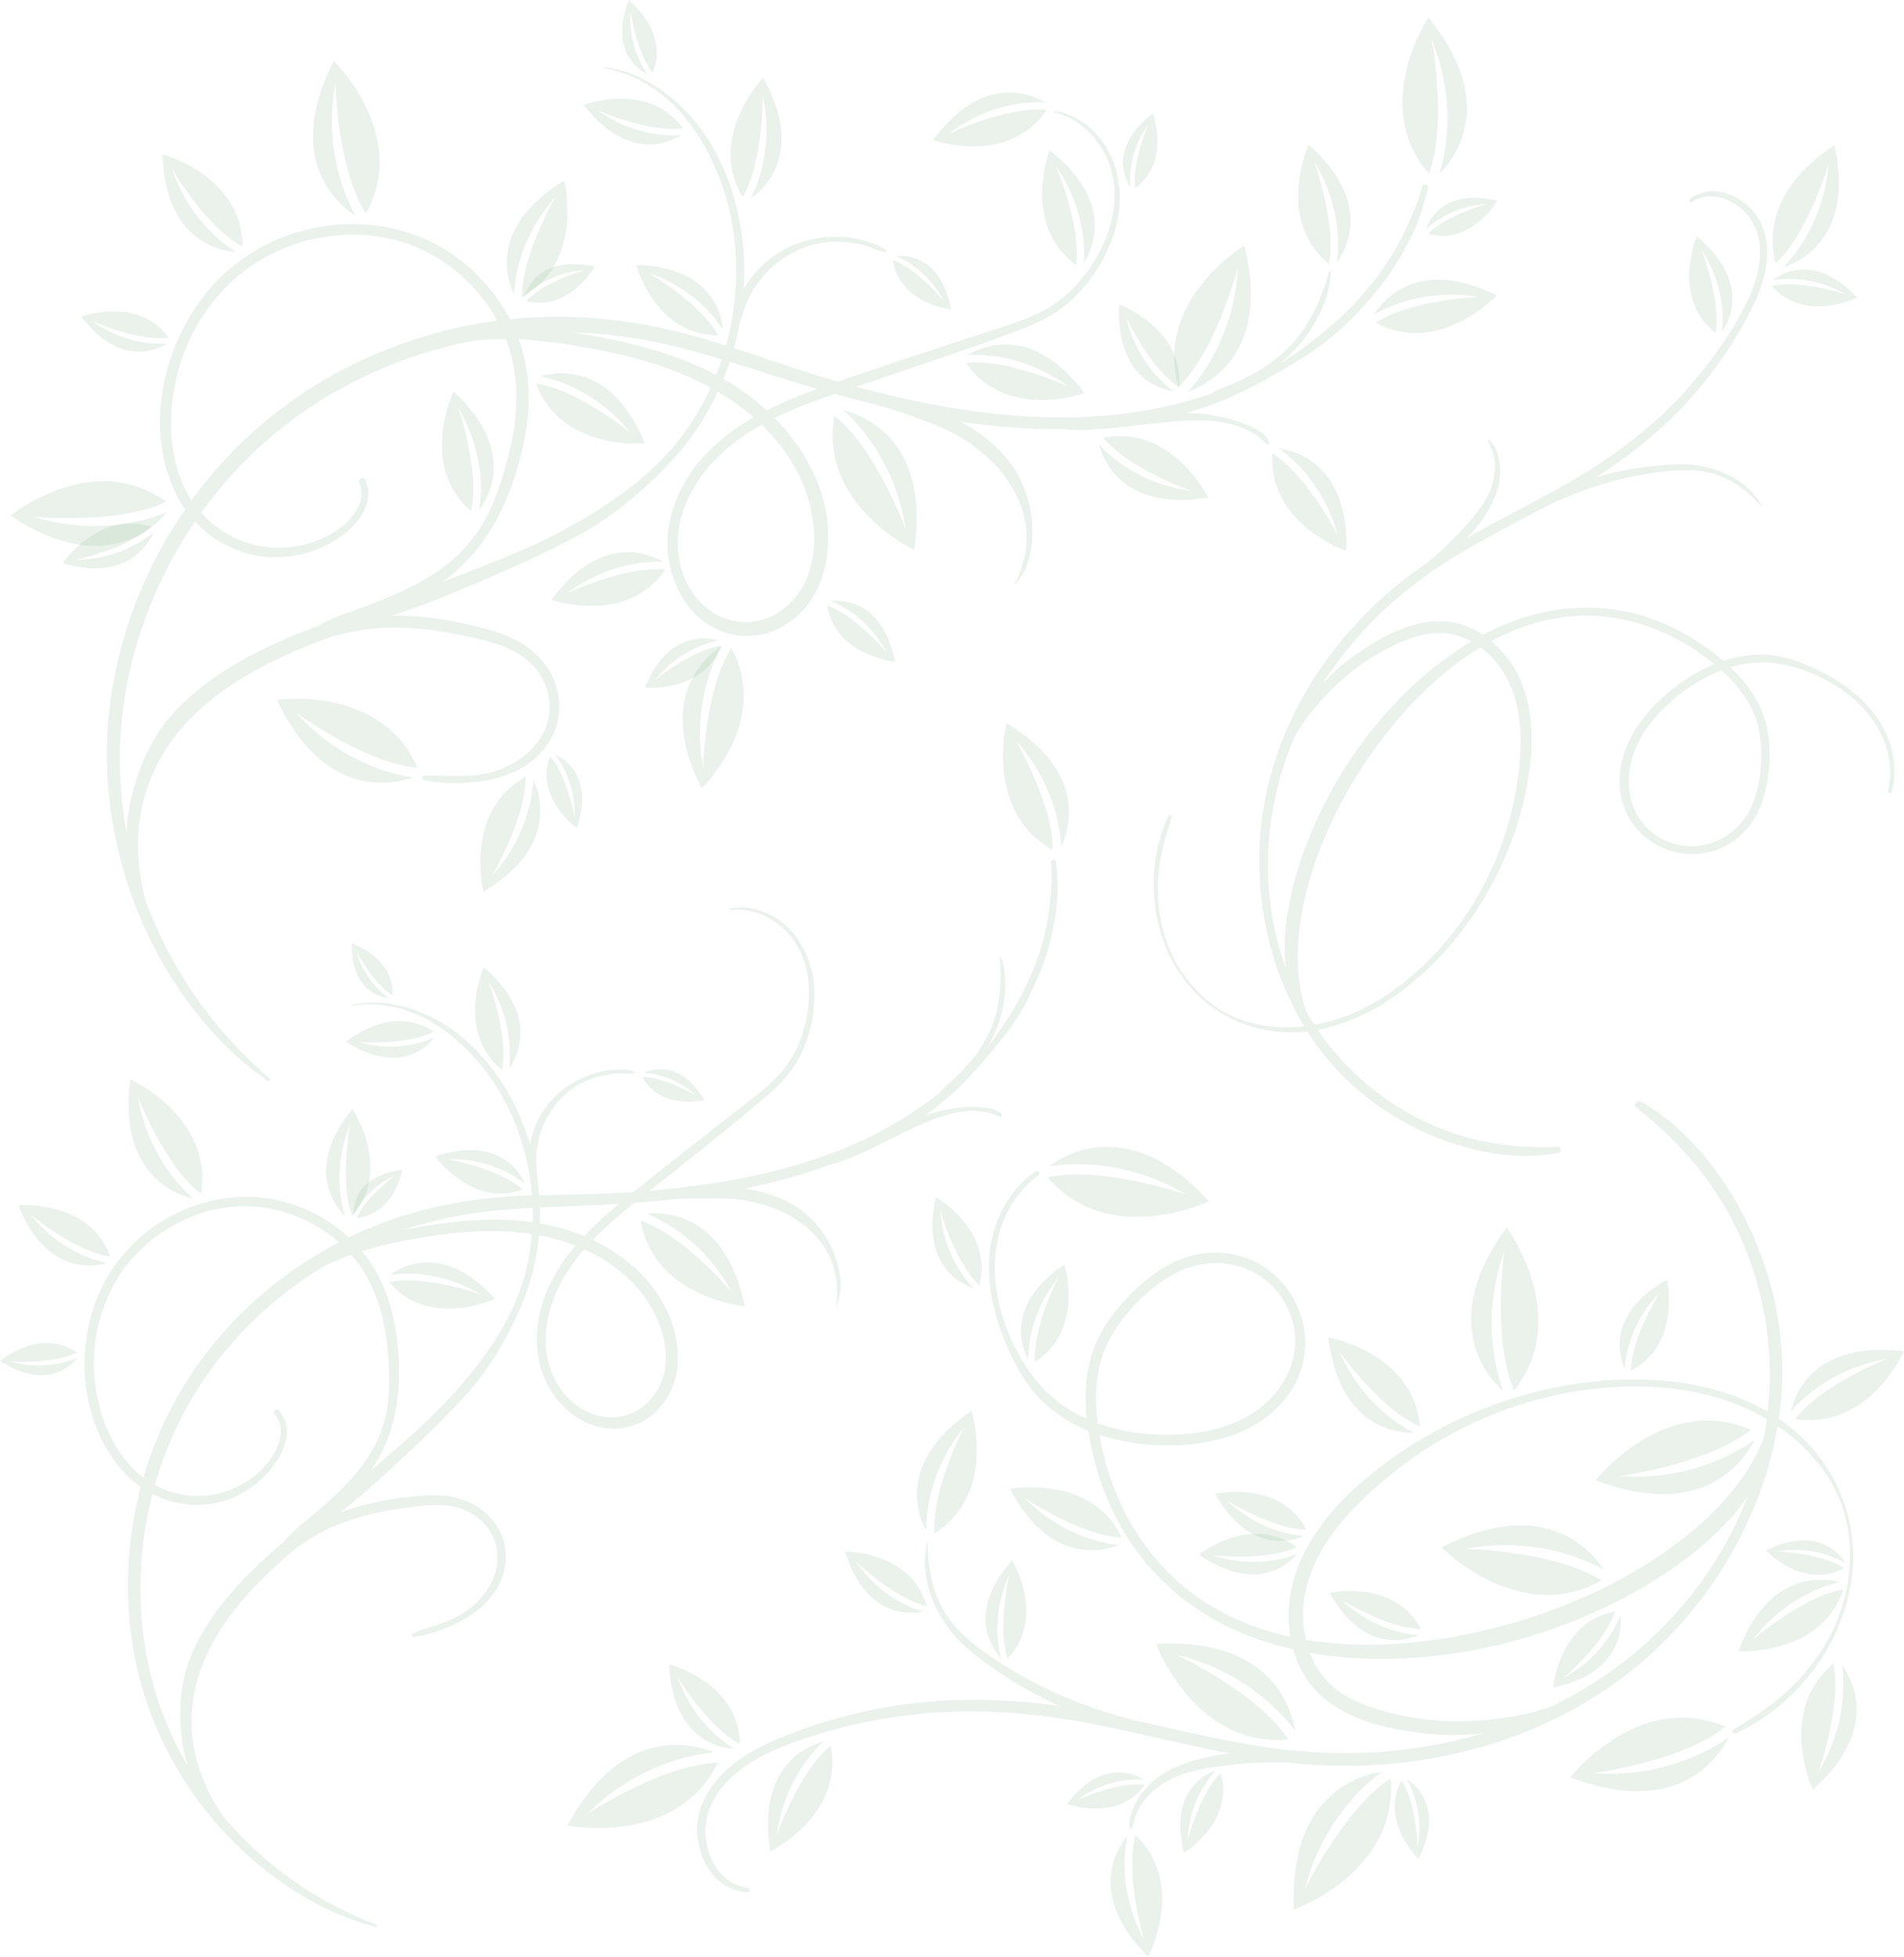 <svg id="Layer_1" data-name="Layer 1" xmlns="http://www.w3.org/2000/svg" width="1135.98" height="1167.16" viewBox="0 0 1135.98 1167.16">
  <defs>
    <style>
      .cls-1, .cls-2, .cls-3, .cls-4 {
		fill: rgba(154,190,159, 0.2);
      }
    </style>
  </defs>
  <title>94706492 [Converted]</title>
  <g>
    <path class="cls-1" d="M761.08,621.89a81.3,81.3,0,0,0,56.38,14.22q1.41,2.22,2.88,4.4A160.74,160.74,0,0,0,877,691.17c21.77,11.74,47.18,19.34,72,19.21a112.22,112.22,0,0,0,18.19-1.71c2-.35,2-3.85-.2-3.74-25.79,1.19-51.56-2.55-75.23-13.08a162.18,162.18,0,0,1-60.64-46.6c-2.62-3.28-5.09-6.65-7.44-10.09,20.95-3.87,40.18-14.6,56.47-28.12,34.14-28.31,58.36-69.76,67.5-113.07,4.39-20.83,5.91-42.87-1.37-63.26a64.29,64.29,0,0,0-19-27.42c19.1-10.27,40.1-16.18,62.46-15,25.89,1.41,50.69,12.36,70.56,28.8a94.07,94.07,0,0,0-14.05,7.22c-23.56,14.66-46.78,40.63-41.82,70.48,4.66,28.09,36.2,43.73,61.55,31.24,12.82-6.32,21-18.11,24.41-31.76,3.54-14,4.27-30.23.09-44.19-3.66-12.23-11.4-22.42-20.54-31.11a65.07,65.07,0,0,1,32.69-1.44c27.41,6.05,56.15,25.79,61.7,54.87a47.24,47.24,0,0,1-.4,20.12c-.36,1.5,1.9,2.31,2.3.79,3.41-13.06,1.06-26.82-5.34-38.6-7.53-13.86-20.15-24.22-33.87-31.62-12.82-6.91-26.86-12.41-41.66-11.75a72.93,72.93,0,0,0-19.69,3.76c-.8-.69-1.6-1.37-2.41-2a134.9,134.9,0,0,0-37.13-21.86c-27.06-10.48-56.41-10.33-83.63-.55a158.76,158.76,0,0,0-20.15,8.91,49.78,49.78,0,0,0-16-7c-20.82-4.92-42.79,6.75-59.4,18.35a123.58,123.58,0,0,0-20.54,18,236.76,236.76,0,0,1,57.22-61.28,57.71,57.71,0,0,0,6.26-4.55q4-2.87,8.22-5.56c19.09-12.34,39.38-22.6,59.38-33.37a228.66,228.66,0,0,1,44.3-16.78,212.55,212.55,0,0,1,29.92-5.41c10.52-1.12,20.93-1.23,31,2.42,10.8,3.93,19.15,11.25,26.75,19.66,0,0,0,0,0,0-8.82-17.81-30.42-26.59-49.39-26.26a193.13,193.13,0,0,0-50.52,7.94c23.71-15.06,45.08-33,63.1-54.79A249.07,249.07,0,0,0,1079,212c6-10.94,11.31-22.72,12.59-35.28,1.12-11-1.15-22.44-8.85-30.69-6.39-6.85-15.68-11.69-25.22-11a21.92,21.92,0,0,0-11.93,4.72c-1.13.88.29,2.43,1.42,1.65,9.14-6.24,20.84-3,28.88,3.53,9.41,7.64,12.7,19.14,11.54,30.93-1.29,13.26-7.4,25.63-14,37a254.15,254.15,0,0,1-27.55,38c-21.08,24.33-46.7,43.38-74.61,59.18C951.91,321,932,330.79,912.76,341.82a100.12,100.12,0,0,0,11.09-14c4.43-7,8.16-15,8.64-23.32.4-7.06-1-16.12-6.28-21.25a.61.61,0,0,0-1,.65c1.54,3.38,3.16,6.6,3.82,10.3a32.77,32.77,0,0,1-.28,11.6c-1.47,8.34-5.88,15.69-11.15,22.19a194,194,0,0,1-18,19.27q-5.07,4.77-10.44,9.19c-46.37,31.38-82.66,79.25-95.39,134.23-11,47.37-3.5,100.48,21.79,142.37-13.19,1.47-26.77.28-39-4.39-20.29-7.72-35.79-25.94-43-46.1-6.89-19.17-6.61-40.51-1.21-60,1.31-4.71,2.7-9.41,4.29-14,.47-1.38-1.53-2-2.11-.72C717,546,725.93,596.68,761.08,621.89ZM1086.86,456a82.49,82.49,0,0,1-2.59,41.51c-4.34,12.72-13.93,22.89-27,26.68a37.63,37.63,0,0,1-36.36-8.8c-9.73-9.29-13-22.4-11.14-35.48,2.11-14.41,10.66-27,20.92-36.95,9.69-9.42,21.33-17.39,34-22.15C1075.12,430.31,1084,441.9,1086.86,456ZM799,493.66a201.41,201.41,0,0,1,10.84-33.12,96.54,96.54,0,0,1,7-10.89,154.69,154.69,0,0,1,21.08-23.06,130.05,130.05,0,0,1,25-17.55c9.07-4.85,19.12-9.38,29.45-10.47a39,39,0,0,1,23,5,209.07,209.07,0,0,0-44.71,36,256.42,256.42,0,0,0-52.33,81.59A206.21,206.21,0,0,0,806,563.7c-1.86,11.18-2.79,23.14-1.27,34.56a170,170,0,0,1-7-24.5A187.2,187.2,0,0,1,799,493.66Zm17.52,129.91a2.83,2.83,0,0,0-.13-.63c-7.88-24.45-4.65-52.2,2.3-76.5,7.93-27.73,21.25-53.72,37.88-77.22s38.58-46.68,64.21-62.15a54.55,54.55,0,0,1,14.76,16.58c10,17.45,10.25,38.37,8,57.81-4.93,41.74-23.21,81.38-52.79,111.35-15.66,15.87-34.5,29.4-55.93,36.15a101.09,101.09,0,0,1-13,3.18Q819,627.93,816.47,623.57Z" transform="translate(-37.51 -20.9)"/>
    <path class="cls-1" d="M1145.54,198.4c-24.67-26.13-44.41-14.94-50.46-10.33a65.92,65.92,0,0,1,43.35,8.32s-26.81-8.86-43.75-4.87C1114.4,213.85,1145.54,198.4,1145.54,198.4Z" transform="translate(-37.51 -20.9)"/>
    <path class="cls-1" d="M1132.08,107.71c11.67,53.73-19.52,69-30.57,72.66,8.24-8.58,24.34-29.24,27-61.94,0,0-12,41.51-31.66,59.46C1085.65,133.69,1132.08,107.71,1132.08,107.71Z" transform="translate(-37.51 -20.9)"/>
    <path class="cls-1" d="M1049.89,161.84c31.43,26.48,19.93,49.75,15.06,57,1-8.84,1.06-28.41-12.3-49,0,0,11.84,30,8.38,49.64C1034.26,198.4,1049.89,161.84,1049.89,161.84Z" transform="translate(-37.51 -20.9)"/>
  </g>
  <g>
    <path class="cls-2" d="M1140.33,926.06c-5.86-24.07-21.12-45.09-41.52-58.92.31-2.16.6-4.32.85-6.48,3.59-31.47-1-63.89-12.35-93.41-11-28.62-28.74-56.3-52.22-76.27a139.72,139.72,0,0,0-18.49-13.09c-2.21-1.33-5,2-2.84,3.69,25.21,19.71,46.43,44,60.17,73.07a200.94,200.94,0,0,1,19.37,92.81c-.18,5.2-.58,10.36-1.15,15.5-22.83-13.28-49.58-18.73-75.82-19.19-55-1-111.23,18.45-154.83,51.8-21,16-40.19,35.52-49.82,60.58a79.72,79.72,0,0,0-4.31,41.11c-26.26-5.77-50.79-17.19-70.83-36.4-23.2-22.24-37.67-52.57-43.07-84.08a118.28,118.28,0,0,0,19,4.56c34,5.25,76.82-.41,96.27-32.48,18.32-30.19,1.29-70.38-32.64-79.11-17.15-4.41-34.32.1-48.61,10.15-14.65,10.31-28.44,25-35.78,41.47-6.44,14.45-7.4,30.3-5.82,45.85A80.63,80.63,0,0,1,654,842.17c-20.88-27.84-32-69.63-13.68-101.45A58.59,58.59,0,0,1,657,722.12c1.55-1.11.09-3.7-1.52-2.6-13.76,9.52-22.66,24.37-26.16,40.61-4.12,19.12-.63,39.06,6.29,57.09,6.47,16.87,15.23,33.38,29.68,44.71a90.12,90.12,0,0,0,21.56,12.38c.19,1.29.39,2.58.61,3.86a166.93,166.93,0,0,0,17.26,50.56c17,31.72,44.69,55.28,78.19,68.08a193.9,193.9,0,0,0,26.15,7.9,61.32,61.32,0,0,0,9.35,19.55c15.6,21.45,45.69,28.22,70.68,30.74a154,154,0,0,0,33.88-.36A293.7,293.7,0,0,1,819.62,1066a67.6,67.6,0,0,0-9.56-.77c-4.08-.4-8.16-.86-12.22-1.42-27.92-3.82-55.29-10.57-82.8-16.6-19-4.92-37.37-11.2-55.21-20a260.58,260.58,0,0,1-32.5-19.09c-10.8-7.43-20.68-15.74-27.19-27.32-7-12.42-8.92-26-9.27-40.09a0,0,0,0,0-.06,0c-6.1,23.88,7.11,49.59,25.22,64.61a239.61,239.61,0,0,0,53.91,33.34c-34.45-5-69.08-5.36-103.59.54a308.8,308.8,0,0,0-56.06,15.45c-14.5,5.42-29,12.23-40.34,23-9.93,9.42-17.06,22-16.48,36,.47,11.59,5.3,23.65,14.86,30.67a27.26,27.26,0,0,0,15,5.21c1.77.09,1.69-2.51,0-2.7-13.64-1.52-22-14-24.31-26.65-2.67-14.79,3.53-28.26,14.14-38.41,11.93-11.43,27.67-18.12,43.07-23.44a314.67,314.67,0,0,1,56.59-13.46c39.48-5.86,79-3.07,118,4.63,27,5.31,53.62,12.18,80.61,17.35a122.74,122.74,0,0,0-21.76,4.23c-9.78,3-19.77,7.48-27,14.94-6.09,6.32-12.07,16-11.27,25.06a.75.75,0,0,0,1.47.2c1.29-4.41,2.37-8.75,4.73-12.76a41,41,0,0,1,9.64-10.69c8.12-6.65,18.21-10,28.41-11.86a244.55,244.55,0,0,1,32.5-3.58q8.61-.37,17.24-.2c69,8,141.75-7.73,198.15-49.14,48.59-35.68,84.46-91.66,94.52-151.48,13.6,9.28,25.4,21.37,33.18,35.68,12.85,23.65,12.7,53.3,3.22,78.11-9,23.59-26.52,43.44-47.35,57.4-5,3.38-10.15,6.67-15.38,9.75-1.56.92-.19,3.13,1.4,2.39C1120.45,1033,1153,978.16,1140.33,926.06ZM700,818.82a102.22,102.22,0,0,1,36-36.94c14.36-8.46,31.59-10.26,46.95-3.26A46.65,46.65,0,0,1,810,816.28c1.64,16.58-5.83,31.59-18.19,42.35-13.63,11.85-31.83,16.76-49.53,17.84-16.72,1-34.1-.87-49.83-6.61C690.25,852.47,691.29,834.4,700,818.82ZM1001.12,1016a250.24,250.24,0,0,1-36.94,22.38,121.53,121.53,0,0,1-15.4,4.58,192.16,192.16,0,0,1-38.45,4.64,161.7,161.7,0,0,1-37.67-3.67c-12.45-2.77-25.55-6.63-36.15-14A48.38,48.38,0,0,1,819,1006.74c23.43,4.2,47.63,4.6,71.14,2.25a318,318,0,0,0,115.13-34.44,254.63,254.63,0,0,0,45.89-30c10.79-9,21.33-19.5,29.13-31.46A212.68,212.68,0,0,1,1067,941.73,232.11,232.11,0,0,1,1001.12,1016Zm88.49-136.32a4.33,4.33,0,0,0-.39.7c-12.34,29.36-37.8,52.85-64,70.07-29.88,19.67-63.39,33.35-98,42s-74,12.73-110.59,6.57a67.52,67.52,0,0,1-.47-27.51c4.71-24.48,21.36-44.37,39.22-60.79C893.74,875.49,943,853,995,848.7c27.55-2.26,56.2.24,81.81,11.2a125,125,0,0,1,14.81,7.54Q1090.8,873.62,1089.61,879.72Z" transform="translate(-37.51 -20.9)"/>
    <path class="cls-2" d="M436.67,1013.64c2.09,44.5,29.69,49.93,39.11,50.49-8.25-5-25.16-17.8-34-42.85,0,0,18,30,37.2,39.93C478.44,1024.27,436.67,1013.64,436.67,1013.64Z" transform="translate(-37.51 -20.9)"/>
    <path class="cls-2" d="M974.39,1081.05c63.7,24.27,88.19-11.13,94.73-24-12,8.51-40.36,24.41-80.93,21.56,0,0,53.1-7,78.76-27.78C1014.83,1029,974.39,1081.05,974.39,1081.05Z" transform="translate(-37.51 -20.9)"/>
    <path class="cls-2" d="M989.61,903.86c63.7,24.27,88.2-11.14,94.73-24-12,8.52-40.35,24.42-80.92,21.57,0,0,53.1-7,78.76-27.78C1030.06,851.76,989.61,903.86,989.61,903.86Z" transform="translate(-37.51 -20.9)"/>
    <path class="cls-2" d="M936.36,753.07c-40.28,55-12.63,88-2,97.7-5-13.87-12.85-45.38.65-83.74,0,0-7.33,53.05,5.92,83.3C975.88,805.87,936.36,753.07,936.36,753.07Z" transform="translate(-37.51 -20.9)"/>
    <path class="cls-2" d="M758.87,737.45C712.72,687.29,675,708,663.39,716.62c14.58-2.24,47-3.82,82,16.85,0,0-50.64-17.46-82.88-10.32C699.41,766,758.87,737.45,758.87,737.45Z" transform="translate(-37.51 -20.9)"/>
    <path class="cls-2" d="M376.06,1109.79c32.44-60,74.1-49.11,87.45-43.62-14.68,1.41-46.51,7.83-75.39,36.46,0,0,44.8-29.35,77.81-30.34C440.71,1122.88,376.06,1109.79,376.06,1109.79Z" transform="translate(-37.51 -20.9)"/>
    <path class="cls-2" d="M897.65,943.88c60.61-31.18,88.88,1.29,96.8,13.36-12.91-7.13-42.81-19.8-82.81-12.47,0,0,53.55,1.07,81.35,18.89C943.61,991.17,897.65,943.88,897.65,943.88Z" transform="translate(-37.51 -20.9)"/>
    <path class="cls-2" d="M727.24,1001.45c68.06-3.7,80.61,37.48,82.91,51.73-8.88-11.78-31-35.55-70.51-45.2,0,0,48.45,22.84,66.55,50.46C749.88,1063.4,727.24,1001.45,727.24,1001.45Z" transform="translate(-37.51 -20.9)"/>
    <path class="cls-2" d="M809.4,1160c-2.92-68.1,38.41-80.17,52.68-82.3-11.88,8.73-35.9,30.58-46,70,0,0,23.4-48.18,51.23-66C871.6,1138.09,809.4,1160,809.4,1160Z" transform="translate(-37.51 -20.9)"/>
    <path class="cls-2" d="M497.08,1125.3c-8.16-50.29,21.45-62.88,31.86-65.72-8.05,7.53-24,25.85-28,56,0,0,13.12-37.81,32.21-53.46C541.31,1103.55,497.08,1125.3,497.08,1125.3Z" transform="translate(-37.51 -20.9)"/>
    <path class="cls-2" d="M640.11,909C663.7,954.13,695,946.47,705,942.51c-11-1.21-34.67-6.35-56-28,0,0,33.16,22.41,57.82,23.5C688.56,899.89,640.11,909,640.11,909Z" transform="translate(-37.51 -20.9)"/>
    <path class="cls-2" d="M1074.66,1005.87c17.91-47.7,49.86-43.91,60.3-41.21-10.73,2.54-33.63,10.54-52.1,34.68,0,0,30.18-26.3,54.51-30.39C1123.85,1009,1074.66,1005.87,1074.66,1005.87Z" transform="translate(-37.51 -20.9)"/>
    <path class="cls-2" d="M722.51,1188.06c-36-36.08-19.26-63.59-12.47-72-2.14,10.81-4.37,35,9.93,61.79,0,0-11.4-38.37-5-62.21C745.74,1144.59,722.51,1188.06,722.51,1188.06Z" transform="translate(-37.51 -20.9)"/>
    <path class="cls-2" d="M743.92,1126.06c-9-35.44,11.41-46.29,18.67-49a67.13,67.13,0,0,0-16.51,41.77s7-27.85,19.69-40.23C774.19,1107.76,743.92,1126.06,743.92,1126.06Z" transform="translate(-37.51 -20.9)"/>
    <path class="cls-2" d="M617.18,862.46c-44.18,30.06-32.42,61.69-27.07,71.66-.08-11.56,2.41-36.89,22.44-61.69,0,0-19.33,37.27-17.48,63.09C632.52,911.83,617.18,862.46,617.18,862.46Z" transform="translate(-37.51 -20.9)"/>
    <path class="cls-2" d="M672.59,775.08c-35.14,23.9-25.78,49.06-21.53,57-.06-9.2,1.92-29.34,17.85-49.06,0,0-15.37,29.63-13.9,50.17C684.79,814.34,672.59,775.08,672.59,775.08Z" transform="translate(-37.51 -20.9)"/>
    <path class="cls-2" d="M1032.16,784.15c-35.74,20.09-28.81,45-25.38,53,.71-8.85,4.26-28,21.19-45.7,0,0-17.21,27.23-17.48,47.09C1040.67,822.89,1032.16,784.15,1032.16,784.15Z" transform="translate(-37.51 -20.9)"/>
    <path class="cls-2" d="M641.36,951.66c-27.18,30.69-12.46,52-6.6,58.4-2.24-8.58-5.18-27.89,5-50.12,0,0-7.34,31.37-1.08,50.22C662.09,985.48,641.36,951.66,641.36,951.66Z" transform="translate(-37.51 -20.9)"/>
    <path class="cls-2" d="M762.47,911.92c20.24,35.66,45.16,28.63,53.12,25.16-8.84-.66-28.06-4.13-45.78-21,0,0,27.3,17.1,47.16,17.29C801.18,903.26,762.47,911.92,762.47,911.92Z" transform="translate(-37.51 -20.9)"/>
    <path class="cls-2" d="M830.77,971.12c20.24,35.66,45.16,28.63,53.12,25.16-8.85-.66-28.07-4.14-45.79-21,0,0,27.3,17.1,47.17,17.29C869.48,962.46,830.77,971.12,830.77,971.12Z" transform="translate(-37.51 -20.9)"/>
    <path class="cls-2" d="M752.83,948.1c33.69,23.37,53.11,6.24,58.78-.33-8.26,3.23-27.08,8.42-50.36.9,0,0,32,3.59,50-4.85C784,923.52,752.83,948.1,752.83,948.1Z" transform="translate(-37.51 -20.9)"/>
    <path class="cls-2" d="M964.16,1027.52c40.12-8.44,41-34.32,40.12-42.95-3.32,8.22-12.48,25.47-33.93,37.23,0,0,24.59-20.81,30.81-39.68C967.68,988,964.16,1027.52,964.16,1027.52Z" transform="translate(-37.51 -20.9)"/>
    <path class="cls-2" d="M595.87,735c-9,40,14.21,51.55,22.43,54.33-6.1-6.44-18-21.92-19.79-46.32,0,0,8.73,31,23.31,44.5C630.36,754.6,595.87,735,595.87,735Z" transform="translate(-37.51 -20.9)"/>
    <path class="cls-2" d="M541.67,946.44c12.25,39.12,38.1,37.51,46.61,35.81-8.51-2.52-26.56-10-40.32-30.2,0,0,23.08,22.48,42.45,26.86C581.34,946.15,541.67,946.44,541.67,946.44Z" transform="translate(-37.51 -20.9)"/>
    <path class="cls-2" d="M1119.06,1088.53c39.85-35.6,24-65.41,17.43-74.59,1.58,11.45,2.45,36.88-14.15,64.1,0,0,14.26-39.48,9-64.84C1097.37,1041.61,1119.06,1088.53,1119.06,1088.53Z" transform="translate(-37.51 -20.9)"/>
    <path class="cls-2" d="M1173.5,826.94c-53-6.58-65.07,24.95-67.64,36,7.58-8.74,26.16-26.13,57.58-31.54,0,0-39.12,15.25-54.77,35.87C1152.44,874.15,1173.5,826.94,1173.5,826.94Z" transform="translate(-37.51 -20.9)"/>
    <path class="cls-2" d="M830,818.58c6.36,53,39.85,57.16,51.17,57-10.3-5.26-31.65-19.12-44.45-48.32,0,0,24.2,34.31,48,44.55C880.85,827.67,830,818.58,830,818.58Z" transform="translate(-37.51 -20.9)"/>
    <path class="cls-2" d="M674.13,1096.91c20.27-26.63,39.66-18.21,45.71-14.54a61.42,61.42,0,0,0-39.32,12s24-10.85,40-8.83C704.49,1108.15,674.13,1096.91,674.13,1096.91Z" transform="translate(-37.51 -20.9)"/>
    <path class="cls-2" d="M1091.12,945.75c30-14.74,43.62,1.45,47.4,7.45a61.43,61.43,0,0,0-40.54-6.88s26.28,1,39.76,10C1113.25,969.39,1091.12,945.75,1091.12,945.75Z" transform="translate(-37.51 -20.9)"/>
    <path class="cls-2" d="M883.87,1129.62c15-29.89-1-43.63-7-47.47a61.39,61.39,0,0,1,6.46,40.6s-.74-26.28-9.6-39.86C860.46,1107.24,883.87,1129.62,883.87,1129.62Z" transform="translate(-37.51 -20.9)"/>
  </g>
  <g>
    <path class="cls-3" d="M886.12,132.17c-2.29,8.65-6.16,17.38-9.94,25.48a160.34,160.34,0,0,1-13.19,23,186.1,186.1,0,0,1-36,38.53,237.8,237.8,0,0,1-26.27,18.89,85.13,85.13,0,0,0,9.38-8.63c11.78-12.67,20.81-29.52,21.46-47a.46.46,0,0,0-.9-.12c-4.72,16.68-11.39,32.41-23.54,45.1a89.78,89.78,0,0,1-21.26,16.14c-4.19,2.34-8.52,4.42-12.92,6.33s-8.79,3.26-12.72,5.82A275.93,275.93,0,0,1,730.05,264c-45.07,9.56-92.43,6.52-137.38-2.12-14.87-2.85-29.62-6.33-44.24-10.27l6.38-2.17c31.48-10.8,63.27-21.11,94.34-33.05,13.43-5.16,25-12.42,34.41-23.42a94.51,94.51,0,0,0,19.51-35.75c6.46-23.34.49-50.22-20.62-64.12A39.66,39.66,0,0,0,666.89,87c-.57-.1-.83.74-.25.88,13.32,3.32,23.88,12.75,30.09,24.82,6.84,13.3,7.19,28.68,3.06,42.87-4.29,14.76-13,28.55-24,39.28-12,11.77-27.37,16.94-43,22-31.81,10.38-63.64,20.73-95.26,31.66-4.06-1.16-8.1-2.34-12.14-3.57-16.79-5.11-33.33-11-50-16.42q2.26-8.15,3.73-16.5a2.48,2.48,0,0,0,.82-1.36,61.46,61.46,0,0,1,30.22-38.91,56.92,56.92,0,0,1,27.49-6.68,75.18,75.18,0,0,1,14.41,1.83c4.63,1,8.9,3.69,13.45,4.42a.55.55,0,0,0,.53-.91c-3-3.12-8.61-4.55-12.63-5.85a54.15,54.15,0,0,0-15.08-2.37,65.69,65.69,0,0,0-29.06,5.64,62.71,62.71,0,0,0-28,25.44,165.42,165.42,0,0,0-.28-24.18c-1.94-22.46-8.38-44.63-20.3-63.86-10.94-17.64-28.23-33.74-47.94-40.84A71,71,0,0,0,398,60.9c-.39-.06-.48.6-.1.67,47,8.45,72.72,58.43,77.76,102a168.08,168.08,0,0,1-5,63.48c-3.94-1.26-7.88-2.5-11.84-3.68-38.29-11.4-77.42-16.24-117.08-12A107.1,107.1,0,0,0,310,174.45c-39.35-28.84-95.1-25.45-132.78,4.65-37.51,30-55.67,87.48-36.52,132.58a69.79,69.79,0,0,0,7.3,13.07,262.76,262.76,0,0,0-44.85,116.06c-9.52,75.4,17.85,155.55,73.19,208a210.81,210.81,0,0,0,21,16.93c.84.61,1.9-.76,1.11-1.44A257,257,0,0,1,124.5,558.47a121.85,121.85,0,0,1-4-45.33c2.53-24.53,13.86-46.7,31.13-64.12,16.15-16.28,36-28.06,56.8-37.49l.29-.13q4.78-2.17,9.64-4.19c5.14-2.13,10.43-4.17,15.81-6.15a139.16,139.16,0,0,1,22.19-4.75c20.16-2.6,39.84-.1,59.59,4.15,17.45,3.76,35.75,8.15,45,25,8.54,15.61,4.52,32.81-8.45,44.44a54.54,54.54,0,0,1-26.17,12.6c-12,2.36-23.61.67-35.65,1a1.33,1.33,0,0,0-.35,2.59c10.65,2.5,22.77,2.33,33.57.89,9.47-1.27,18.93-4.11,27-9.31,14.68-9.44,23.12-26,19.48-43.42-4-19-19.23-31-37.08-36.44-19.65-5.93-41.06-10-61.77-9.67,10.79-3.71,21.43-7.5,31.49-11.64,25.48-10.5,51-21.31,75.47-34.06,22.63-11.8,40.72-26.61,58.37-45.21a160.41,160.41,0,0,0,28.92-42.67c.8.47,1.6.92,2.39,1.4a134.51,134.51,0,0,1,19,13.92A120.66,120.66,0,0,0,457,293.57C439.53,313,430.25,340,439.17,365.48c4.26,12.15,11.81,22.92,23.21,29.29a42,42,0,0,0,38.78,1.43c27-12.44,34.3-44.78,28.84-71.65-4.2-20.67-15.54-39.33-30.33-54.31,11.57-5.68,23.81-10.17,36.05-14.37q13.51,3.79,27.15,7.1c17.22,5.18,30.87,10.74,30.87,10.74a99.94,99.94,0,0,1,35,21.93c9.52,9.34,16.92,21,19.94,34.08,3.08,13.36.41,28.39-6.24,40.33-.08.14.11.31.22.18,3.28-4,6-7.68,7.67-12.61a58.88,58.88,0,0,0,3.05-16.47A69.57,69.57,0,0,0,647.24,309c-7.23-16.18-21.19-28.29-36.79-36.61a393.11,393.11,0,0,0,61.83,4.57c7,.75,14.24.35,20.82-.07,11.95-.75,23.79-2.53,35.7-3.75,20.82-2.14,48.58-4.39,64.2,12.57a1.13,1.13,0,0,0,1.87-1.09c-1.61-4.52-6.49-7-10.55-9a75.06,75.06,0,0,0-14.42-5.15,104,104,0,0,0-25-3.22,210.16,210.16,0,0,0,24.32-8.43c15.85-6.65,30.91-15.64,45.58-24.56s28-21.22,39.27-34.16A169.63,169.63,0,0,0,881.87,157c3.43-7.82,5.45-15.66,7.62-23.87C890.07,130.92,886.69,130,886.12,132.17Zm-418,103.05q-1.56,4.71-3.4,9.33c-18.44-9.8-38.66-16.07-59.17-20.49q-13.12-2.84-26.45-4.84a297,297,0,0,1,68.28,10.07C454.34,231.14,461.24,233.14,468.13,235.22ZM148,312.59c-10.32-21-10.41-46.71-4.58-69a113.91,113.91,0,0,1,34-56.28c33.11-29.43,85.14-35.73,122.84-11.46a101.9,101.9,0,0,1,33.94,36.34,277.79,277.79,0,0,0-111.41,40.29,262,262,0,0,0-70.95,66.83A62.39,62.39,0,0,1,148,312.59Zm-1.44,127.83c-17.1,16.28-27.47,38.29-31.8,61.68A116.86,116.86,0,0,0,113,516.87a236.55,236.55,0,0,1-3.67-55.21c2.41-46.21,18.45-91.41,44.56-129.66a66.38,66.38,0,0,0,42.52,21.15,67.21,67.21,0,0,0,36.39-7.39c9.89-5.09,20-13.18,23.49-24.18a19.48,19.48,0,0,0-.88-14.39c-.91-2-4.42-.54-3.56,1.5,4.82,11.52-4.65,22.83-13.77,28.82a62.22,62.22,0,0,1-80.51-10.75A253.32,253.32,0,0,1,216.46,268a267.49,267.49,0,0,1,102.63-43.69,163.15,163.15,0,0,1,20.22-1.12.54.54,0,0,1,.05.11c9.25,23.81,7.06,49.67.31,73.85-3.43,12.27-7.51,24.56-13.86,35.66a85.61,85.61,0,0,1-22.53,25.37c-17.47,13.4-38.14,20.91-58.63,28.28-5,1.79-9.79,4-14.62,6.1a2,2,0,0,0-1.14,1.15c-6,2.18-11.9,4.45-17.64,6.89C187.84,410.47,165.07,422.77,146.53,440.42ZM432.28,295.08c-17.81,18.18-39.72,32.11-62.14,43.88C348,350.59,324.72,359,301.45,368c20-14.33,33.23-34.47,41.44-57.66,9.16-25.89,14-55,5.86-81.78-.54-1.78-1.14-3.54-1.78-5.29a305.41,305.41,0,0,1,36.66,4.32c26.88,4.49,53.82,11.41,77.87,24.48A150.85,150.85,0,0,1,432.28,295.08Zm85.53,17.69c9.26,24.67,8.4,58.63-16.59,73.85a35.67,35.67,0,0,1-37.87-.11c-11-6.8-17.88-18.09-20.35-30.63-5.3-26.85,9.46-51.8,29.55-68.46A127.54,127.54,0,0,1,492,274.28C503.17,285.18,512.34,298.18,517.81,312.77Zm-22.87-47.09q-3.65-3.35-7.52-6.4A147.15,147.15,0,0,0,469.1,247q2.08-5.07,3.82-10.28c13.65,4.19,27.24,8.63,40.9,12.8,3.8,1.16,7.62,2.29,11.43,3.41A275.05,275.05,0,0,0,494.94,265.68Z" transform="translate(-37.51 -20.9)"/>
    <path class="cls-3" d="M374.14,128.67c-44.35,26.8-34.61,58.05-29.95,68,.53-11.21,4.25-35.61,24.95-58.58,0,0-20.66,35.09-20.21,60.19C386.42,177.28,374.14,128.67,374.14,128.67Z" transform="translate(-37.51 -20.9)"/>
    <path class="cls-3" d="M385.79,83.51c26.07,33.69,50.67,22.78,58.34,18-9.19.62-29.47-.12-50.18-14.84,0,0,30.6,13.55,51.05,10.82C424.33,68.89,385.79,83.51,385.79,83.51Z" transform="translate(-37.51 -20.9)"/>
    <path class="cls-3" d="M705.28,202.56c-2.3,42.53,23.45,50.36,32.35,51.79-7.36-5.54-22.22-19.36-28.27-44,0,0,14.29,30.26,31.56,41.56C744,216.69,705.28,202.56,705.28,202.56Z" transform="translate(-37.51 -20.9)"/>
    <path class="cls-3" d="M422.24,285.41c-19.63-48-52-43.16-62.54-40.1,11,2.26,34.52,9.71,54,33.7,0,0-31.48-25.83-56.35-29.27C372.32,290,422.24,285.41,422.24,285.41Z" transform="translate(-37.51 -20.9)"/>
    <path class="cls-3" d="M930.55,197.11c-46.5-22.87-67.55,2.19-73.4,11.47C866.87,203,889.42,193,919.93,198c0,0-40.69,1.54-61.58,15.46C896.25,233.69,930.55,197.11,930.55,197.11Z" transform="translate(-37.51 -20.9)"/>
    <path class="cls-3" d="M571.56,415.66c-7.33-36.11-30.59-37.07-38.36-36.33a67.65,67.65,0,0,1,33.25,30.73S547.9,387.82,531,382.12C536.07,412.25,571.56,415.66,571.56,415.66Z" transform="translate(-37.51 -20.9)"/>
    <path class="cls-3" d="M236.67,57.23c-29.63,58.06,1.5,85,13.07,92.54-6.86-12.33-19.06-40.88-12.17-79.16,0,0,1.18,51.21,18.3,77.74C282,101.05,236.67,57.23,236.67,57.23Z" transform="translate(-37.51 -20.9)"/>
    <path class="cls-3" d="M202.78,438.35c27.79,59,68.15,50.83,81.19,46.29-14-2.12-44-9.94-70.06-38.81,0,0,41.22,30.4,72.69,33.09C265.2,429.29,202.78,438.35,202.78,438.35Z" transform="translate(-37.51 -20.9)"/>
    <path class="cls-3" d="M583,348.94c9.29-64.52-28.88-80-42.26-83.35,10.47,9.45,31.24,32.53,37.09,71,0,0-17.66-48.08-42.43-67.66C525.87,322.13,583,348.94,583,348.94Z" transform="translate(-37.51 -20.9)"/>
    <path class="cls-3" d="M889.75,31.37c41.13,50.57,16.32,83.43,6.59,93.22,4.13-13.49,10.08-44-4.67-79.95,0,0,9.57,50.32-1.62,79.85C854.56,83.72,889.75,31.37,889.75,31.37Z" transform="translate(-37.51 -20.9)"/>
    <path class="cls-3" d="M779.94,167.35c15.77,63.25-20.64,82.46-33.6,87.2,9.46-10.47,27.78-35.53,29.71-74.37,0,0-12.7,49.61-35.37,71.6C725.86,199.8,779.94,167.35,779.94,167.35Z" transform="translate(-37.51 -20.9)"/>
    <path class="cls-3" d="M43.8,328.44c54.16,36.28,84.58,8.54,93.43-2.05-13,5.35-42.84,14.1-80,2.74,0,0,51,4.87,79.36-9C92.67,288.57,43.8,328.44,43.8,328.44Z" transform="translate(-37.51 -20.9)"/>
    <path class="cls-3" d="M758.36,317.68c-49.8,8.14-62.3-21.18-65.12-31.48,7.46,8,25.63,23.7,55.47,27.66,0,0-37.46-13-53-31.85C736.78,273.9,758.36,317.68,758.36,317.68Z" transform="translate(-37.51 -20.9)"/>
    <path class="cls-3" d="M492.82,67.3c24.64,44.12,1.3,65.89-7.44,72.07,5-9.75,13.58-32.22,7.13-61.68,0,0,.57,39.7-11.92,60.76C459,102.56,492.82,67.3,492.82,67.3Z" transform="translate(-37.51 -20.9)"/>
    <path class="cls-3" d="M818.33,107.21c37.86,33.47,23,61.74,16.84,70.46,1.44-10.84,2.14-34.9-13.69-60.56,0,0,13.68,37.27,8.86,61.28C798,151.69,818.33,107.21,818.33,107.21Z" transform="translate(-37.51 -20.9)"/>
    <path class="cls-3" d="M308.11,254.4c37.12,34.29,21.69,62.23,15.3,70.81,1.68-10.8,2.9-34.84-12.37-60.84,0,0,12.87,37.56,7.53,61.46C286.86,298.43,308.11,254.4,308.11,254.4Z" transform="translate(-37.51 -20.9)"/>
    <path class="cls-3" d="M417,178.88c45.16,1.38,51.13,29.29,51.85,38.83-5.2-8.28-18.47-25.23-44-33.82,0,0,30.71,17.81,41.11,37.07C428.44,221.06,417,178.88,417,178.88Z" transform="translate(-37.51 -20.9)"/>
    <path class="cls-3" d="M366.54,378.71c29-39.67,57.73-27.86,66.73-22.63-10.63-.43-34,1.05-57.42,18.69,0,0,34.87-16.6,58.55-14.08C411.44,394.37,366.54,378.71,366.54,378.71Z" transform="translate(-37.51 -20.9)"/>
    <path class="cls-3" d="M594.24,104.52C623.26,64.85,652,76.67,661,81.89c-10.62-.43-34,1-57.42,18.69,0,0,34.87-16.59,58.55-14.08C639.15,120.18,594.24,104.52,594.24,104.52Z" transform="translate(-37.51 -20.9)"/>
    <path class="cls-3" d="M663.74,110.51c38.68,30.32,25.92,58.62,20.4,67.44.78-10.61.08-34-16.77-58,0,0,15.43,35.4,12.13,59C646.6,154.87,663.74,110.51,663.74,110.51Z" transform="translate(-37.51 -20.9)"/>
    <path class="cls-3" d="M422.25,431.09c13.8-33.67,36.53-30.29,43.93-28.14a66.81,66.81,0,0,0-37.94,23.65s22.11-18.13,39.57-20.54C457.31,434.35,422.25,431.09,422.25,431.09Z" transform="translate(-37.51 -20.9)"/>
    <path class="cls-3" d="M456.14,491.18c-27.17-53.34,1.44-78.05,12.06-85-6.3,11.31-17.52,37.52-11.23,72.67,0,0,1.12-47,16.86-71.36C497.83,451,456.14,491.18,456.14,491.18Z" transform="translate(-37.51 -20.9)"/>
    <path class="cls-3" d="M134.38,112.92c1.83,51.06,33.43,57.65,44.22,58.4-9.39-5.83-28.63-20.74-38.51-49.58,0,0,20.33,34.62,42.17,46.27C182.15,125.64,134.38,112.92,134.38,112.92Z" transform="translate(-37.51 -20.9)"/>
    <path class="cls-3" d="M684.52,255.4c-30.62-40.91-60.33-28.3-69.62-22.76,11-.57,35.34.71,59.9,18.77,0,0-36.44-16.85-61-14C638,272.19,684.52,255.4,684.52,255.4Z" transform="translate(-37.51 -20.9)"/>
    <path class="cls-3" d="M325.9,552.86c43.84-26.25,34.36-57.1,29.82-66.92-.58,11-4.35,35.09-24.85,57.65,0,0,20.52-34.51,20.18-59.26C314,504.87,325.9,552.86,325.9,552.86Z" transform="translate(-37.51 -20.9)"/>
    <path class="cls-3" d="M840.76,349.51c1.54-51.07-29.56-59.72-40.28-61.19,9,6.44,27.21,22.58,35.16,52,0,0-18-35.88-39-48.95C793.92,333.67,840.76,349.51,840.76,349.51Z" transform="translate(-37.51 -20.9)"/>
    <path class="cls-3" d="M86,209.84c22.85,29.68,44.5,20.14,51.26,16a68.72,68.72,0,0,1-44.1-13.16s26.88,12,44.87,9.63C119.91,197.07,86,209.84,86,209.84Z" transform="translate(-37.51 -20.9)"/>
    <path class="cls-3" d="M74.9,356.84c37.53,11,50.74-10.56,54.17-18.27a75,75,0,0,1-46.24,16.22s30.54-6.52,44.82-19.69C96.89,325,74.9,356.84,74.9,356.84Z" transform="translate(-37.51 -20.9)"/>
    <path class="cls-3" d="M392.34,179.89c-31.28-6.73-40.13,11.44-42.25,17.87a58.82,58.82,0,0,1,36-15.76s-24.14,7-34.57,18.5C377.28,206.94,392.34,179.89,392.34,179.89Z" transform="translate(-37.51 -20.9)"/>
    <path class="cls-3" d="M412.57,20.9c-11.31,29.94,5.35,41.38,11.4,44.43a58.76,58.76,0,0,1-10.24-37.95s3.36,24.91,13.16,36.93C437.08,39.81,412.57,20.9,412.57,20.9Z" transform="translate(-37.51 -20.9)"/>
    <path class="cls-3" d="M381.72,514.82c10.08-30.37-7-41.14-13.19-43.94a58.8,58.8,0,0,1,11.77,37.51s-4.37-24.76-14.64-36.36C356.46,496.92,381.72,514.82,381.72,514.82Z" transform="translate(-37.51 -20.9)"/>
    <path class="cls-3" d="M930.88,140.61c-31.14-7.35-40.35,10.64-42.6,17a58.78,58.78,0,0,1,36.33-15s-24.28,6.54-34.93,17.8C915.28,167.36,930.88,140.61,930.88,140.61Z" transform="translate(-37.51 -20.9)"/>
    <path class="cls-3" d="M725.25,88.53c-25.28,19.62-17.06,38.08-13.5,43.84a58.74,58.74,0,0,1,11.11-37.71s-10.16,23-8.09,38.36C736.27,117.46,725.25,88.53,725.25,88.53Z" transform="translate(-37.51 -20.9)"/>
    <path class="cls-3" d="M605,205.51c-6-31.43-26.18-32.5-32.93-31.94a58.77,58.77,0,0,1,28.55,27S584.77,181.1,570.14,176C574.24,202.19,605,205.51,605,205.51Z" transform="translate(-37.51 -20.9)"/>
  </g>
  <g>
    <path class="cls-4" d="M664.56,535.22c.68,7.7.1,15.92-.6,23.6a139.31,139.31,0,0,1-4,22.56,160.85,160.85,0,0,1-18,41.84,204.92,204.92,0,0,1-15.8,23,73.92,73.92,0,0,0,5.08-9.75c5.86-13.75,8.25-30.07,3.65-44.51a.4.4,0,0,0-.77.17c1.05,14.93.25,29.66-5.9,43.53A77.54,77.54,0,0,1,615.75,655c-2.72,3.13-5.63,6.09-8.64,8.93s-6.19,5.23-8.63,8.45A238.14,238.14,0,0,1,576.43,688c-33.8,21-73.16,32.38-112.19,38.53-12.92,2-25.91,3.54-38.94,4.62l4.55-3.63c22.4-18,45.2-35.68,66.93-54.48,9.39-8.13,16.67-17.42,21.08-29.11a81.48,81.48,0,0,0,5.37-34.75c-1.59-20.85-14.31-40.92-35.53-46a34.21,34.21,0,0,0-14.42-.37c-.49.09-.46.84.06.79,11.78-1.21,23.13,3.35,31.71,11.34,9.45,8.79,14.24,21.18,15.05,33.92a79.69,79.69,0,0,1-8,38.93c-6.29,13.07-17.26,21.77-28.46,30.5-22.79,17.74-45.61,35.47-68.09,53.62-3.63.24-7.26.47-10.9.65-15.14.78-30.29.85-45.43,1.32-.36-4.85-1-9.69-1.8-14.49a2.22,2.22,0,0,0,.27-1.35,53,53,0,0,1,13.14-40.45,49,49,0,0,1,20.37-13.48,65.66,65.66,0,0,1,12.24-2.74c4-.57,8.3.4,12.21-.35a.48.48,0,0,0,.17-.9c-3.34-1.65-8.33-1.16-12-1.05a47.24,47.24,0,0,0-12.94,2.5A56.65,56.65,0,0,0,369,674.62a54,54,0,0,0-15.25,28.85,141.19,141.19,0,0,0-7.32-19.56c-8.15-17.67-19.88-33.79-35.19-45.91-14.05-11.13-32.82-19.14-50.9-19.13a62.15,62.15,0,0,0-13.11,1.5c-.32.07-.2.63.13.57,40.64-6.91,76.17,26.15,93,60a145,145,0,0,1,14.53,53c-3.57.13-7.13.28-10.69.48-34.44,2-67.63,9.49-98.61,24.55a92.52,92.52,0,0,0-36.54-20.66c-40.41-11.89-84.7,7.2-106.48,42.68S83,868.4,111.77,899.42a60.36,60.36,0,0,0,9.76,8.48,226.74,226.74,0,0,0-2.42,107.39c14.36,64,60.07,121.1,120.39,147.49a179.32,179.32,0,0,0,22,7.6c.86.25,1.32-1.18.48-1.49a221.91,221.91,0,0,1-91.06-64.3A105.34,105.34,0,0,1,154.42,1069c-5.13-20.67-2.43-42,6.5-61.2,8.34-18,21-33.34,35.14-47.09l.19-.19q3.27-3.16,6.61-6.23c3.54-3.24,7.24-6.44,11-9.63a120.56,120.56,0,0,1,16.63-10.36c15.61-8,32.33-11.75,49.61-14.09,15.28-2.06,31.42-3.85,43.87,7.15,11.5,10.17,13.28,25.32,6.15,38.56a47.11,47.11,0,0,1-17.56,17.91c-9,5.43-19,7.46-28.67,11.21a1.14,1.14,0,0,0,.48,2.2c9.37-1.09,19.17-4.78,27.51-9.11,7.32-3.8,14.18-8.88,19.22-15.47,9.15-12,11.16-27.89,3.09-41-8.8-14.28-24.71-19.58-40.79-18.73-17.7.94-36.29,3.88-53,10.24,7.68-6.17,15.21-12.36,22.16-18.68,17.62-16,35.2-32.25,51.32-49.77,14.92-16.21,25.27-33.55,34.16-53.82a139,139,0,0,0,11-43.13l2.34.43a116.75,116.75,0,0,1,19.51,5.75A104.1,104.1,0,0,0,363.37,792c-8.52,20.88-8.14,45.53,6.57,63.63,7,8.62,16.3,15.15,27.43,17a36.28,36.28,0,0,0,31.92-10.2c18.26-18,14.73-46.42,2.43-66.64-9.47-15.55-24.15-27.39-40.55-35.22a267.87,267.87,0,0,1,25.07-22.23c8.05-.59,16.1-1.3,24.12-2.19,15.51-.84,28.23-.33,28.23-.33a86.68,86.68,0,0,1,34.81,7.57c10.47,4.8,19.89,12.1,26.18,21.85,6.41,9.94,8.65,22.93,6.74,34.58,0,.13.19.21.24.07,1.49-4.19,2.59-8,2.53-12.49a50.85,50.85,0,0,0-2.35-14.26,60,60,0,0,0-14.38-24.36c-10.6-11-25.49-16.76-40.6-18.95a338.2,338.2,0,0,0,51.55-14.4,107.89,107.89,0,0,0,16.89-6.15c9.49-4.12,18.58-9,27.89-13.51,16.29-7.84,38.17-17.8,55.83-8.61a1,1,0,0,0,1.2-1.43c-2.63-3.2-7.31-3.76-11.2-4.19a64.9,64.9,0,0,0-13.22,0,90.42,90.42,0,0,0-21.25,4.71,180.71,180.71,0,0,0,17.28-14c10.93-10.05,20.52-21.76,29.82-33.3s16.51-25.43,21.89-39.26a146.45,146.45,0,0,0,9.94-43.17c.5-7.35-.16-14.31-.81-21.61A1.51,1.51,0,0,0,664.56,535.22ZM355.29,741.38q.12,4.29,0,8.57c-17.85-2.55-36.11-1.72-54.06.7q-11.49,1.54-22.9,3.82a256.41,256.41,0,0,1,58.41-11.83C342.9,742.11,349.09,741.71,355.29,741.38ZM118,898C103.42,884,95.81,863.14,94,843.35a98.35,98.35,0,0,1,11.15-55.67c18.26-33.61,58.67-54,96.4-45.3a88.07,88.07,0,0,1,38.22,19.56,240,240,0,0,0-78.68,65.37,226.19,226.19,0,0,0-38,75.06A54.12,54.12,0,0,1,118,898Zm36.29,104.23c-9.12,18.24-11.09,39.15-7.76,59.42a100.34,100.34,0,0,0,2.92,12.5,204,204,0,0,1-19.16-43.76c-11.58-38.24-11.81-79.65-1.8-118.36a57.22,57.22,0,0,0,40.72,4.71,57.87,57.87,0,0,0,27.39-16.66c6.55-7,12.39-16.57,12-26.52a16.83,16.83,0,0,0-4.94-11.43c-1.31-1.34-3.74.86-2.45,2.27,7.3,7.94,2.92,19.9-2.74,27.43a53.71,53.71,0,0,1-68.54,14.86,218.8,218.8,0,0,1,30.62-65A230.92,230.92,0,0,1,231,776.15a143,143,0,0,1,16.1-6.84l.07.08C261.7,786,267.5,807.67,269.1,829.27c.81,11,1.09,22.15-.81,33a74,74,0,0,1-10.86,27.2c-10.26,16-24.86,28.16-39.34,40.15-3.51,2.91-6.78,6.09-10.08,9.24a1.72,1.72,0,0,0-.59,1.26c-4.22,3.53-8.36,7.11-12.31,10.77C179,965.84,164.12,982.49,154.24,1002.26ZM343.72,800.5c-9.14,20-22.85,37.71-37.61,53.84-14.6,15.95-31,29.59-47.26,43.75,12-17.5,16.88-37.73,16.75-59-.15-23.71-4.77-48.75-19.2-68.14-1-1.29-2-2.54-3-3.77a263.47,263.47,0,0,1,31-7.23c23.15-4.23,47.06-6.51,70.42-2.94A130,130,0,0,1,343.72,800.5Zm74.65-10.69c14.74,17.32,24,45.15,8.16,64.83a30.8,30.8,0,0,1-30.79,11c-10.94-2.29-19.82-9.46-25.5-18.91-12.17-20.25-7.49-44.85,3.94-64.26a110,110,0,0,1,11.91-16.36C398.39,771.69,409.65,779.56,418.37,789.81ZM386,758.26q-3.94-1.65-8-3a126.67,126.67,0,0,0-18.49-4.65q.19-4.73.08-9.47c12.33-.59,24.66-1,37-1.59,3.43-.17,6.86-.37,10.29-.58A237.89,237.89,0,0,0,386,758.26Z" transform="translate(-37.51 -20.9)"/>
    <path class="cls-4" d="M247.74,682.38c-28.17,34.77-11.1,57.29-4.4,64-2.85-9.25-7-30.16,3.1-54.88,0,0-6.5,34.54,1.22,54.8C272,718.27,247.74,682.38,247.74,682.38Z" transform="translate(-37.51 -20.9)"/>
    <path class="cls-4" d="M244,642.3c31,19.72,47.82,3.65,52.67-2.44a67.55,67.55,0,0,1-45.11,2.64s28.83,2,44.64-6.17C271,619.14,244,642.3,244,642.3Z" transform="translate(-37.51 -20.9)"/>
    <path class="cls-4" d="M332.73,795.59c-30-33.2-54.88-19.81-62.54-14.24,9.58-1.39,30.88-2.23,53.74,11.54,0,0-33.13-11.76-54.33-7.26C293.54,814,332.73,795.59,332.73,795.59Z" transform="translate(-37.51 -20.9)"/>
    <path class="cls-4" d="M115.17,664.65c-7.06,55.84,26.12,68.59,37.72,71.32-9.18-8-27.45-27.61-33.08-60.72,0,0,16,41.24,37.65,57.77C164.85,687,115.17,664.65,115.17,664.65Z" transform="translate(-37.51 -20.9)"/>
    <path class="cls-4" d="M481.87,800.09C470.51,745,435,743.62,423.13,744.78c11.27,4.61,34.9,17.27,50.92,46.78,0,0-28.43-33.87-54.29-42.51C427.65,795,481.87,800.09,481.87,800.09Z" transform="translate(-37.51 -20.9)"/>
    <path class="cls-4" d="M638,452.29c48.22,29,37.7,63,32.67,73.78-.61-12.17-4.7-38.66-27.22-63.56,0,0,22.51,38.06,22.07,65.32C624.74,505.11,638,452.29,638,452.29Z" transform="translate(-37.51 -20.9)"/>
    <path class="cls-4" d="M326.14,597.78c32.94,28.61,20.37,53.13,15.08,60.7,1.17-9.37,1.58-30.15-12.28-52.18,0,0,12.1,32.08,8.12,52.84C309,636.34,326.14,597.78,326.14,597.78Z" transform="translate(-37.51 -20.9)"/>
    <path class="cls-4" d="M297.24,710.61c37.08-12.11,50.1,8.81,53.48,16.35a71.59,71.59,0,0,0-45.66-14.57s30.16,5.47,44.25,18.06C318.91,741.51,297.24,710.61,297.24,710.61Z" transform="translate(-37.51 -20.9)"/>
    <path class="cls-4" d="M48.4,739.85c16.46,40.93,44.05,37,53,34.47-9.34-2-29.33-8.45-45.8-29,0,0,26.65,22.16,47.81,25.22C90.93,736.18,48.4,739.85,48.4,739.85Z" transform="translate(-37.51 -20.9)"/>
    <path class="cls-4" d="M37.51,832.74c27.26,17.4,42.05,3.31,46.32-2a59.37,59.37,0,0,1-39.67,2.24s25.34,1.86,39.26-5.33C61.31,812.43,37.51,832.74,37.51,832.74Z" transform="translate(-37.51 -20.9)"/>
    <path class="cls-4" d="M277.53,718.65c-27.38,3.7-29.24,21.05-29.07,26.9a50.65,50.65,0,0,1,24.63-23.36S255.54,735,250.43,747.34C273.22,745,277.53,718.65,277.53,718.65Z" transform="translate(-37.51 -20.9)"/>
    <path class="cls-4" d="M247.37,583.6c-.41,27.63,16.48,32,22.28,32.75a50.78,50.78,0,0,1-19.44-27.83s10,19.25,21.51,26.14C272.82,591.78,247.37,583.6,247.37,583.6Z" transform="translate(-37.51 -20.9)"/>
    <path class="cls-4" d="M457.77,677.14c-14.08-23.77-30.78-18.72-36.1-16.29a50.72,50.72,0,0,1,31.1,13.58s-18.6-11.18-32-11.06C431.8,683.46,457.77,677.14,457.77,677.14Z" transform="translate(-37.51 -20.9)"/>
  </g>
</svg>

